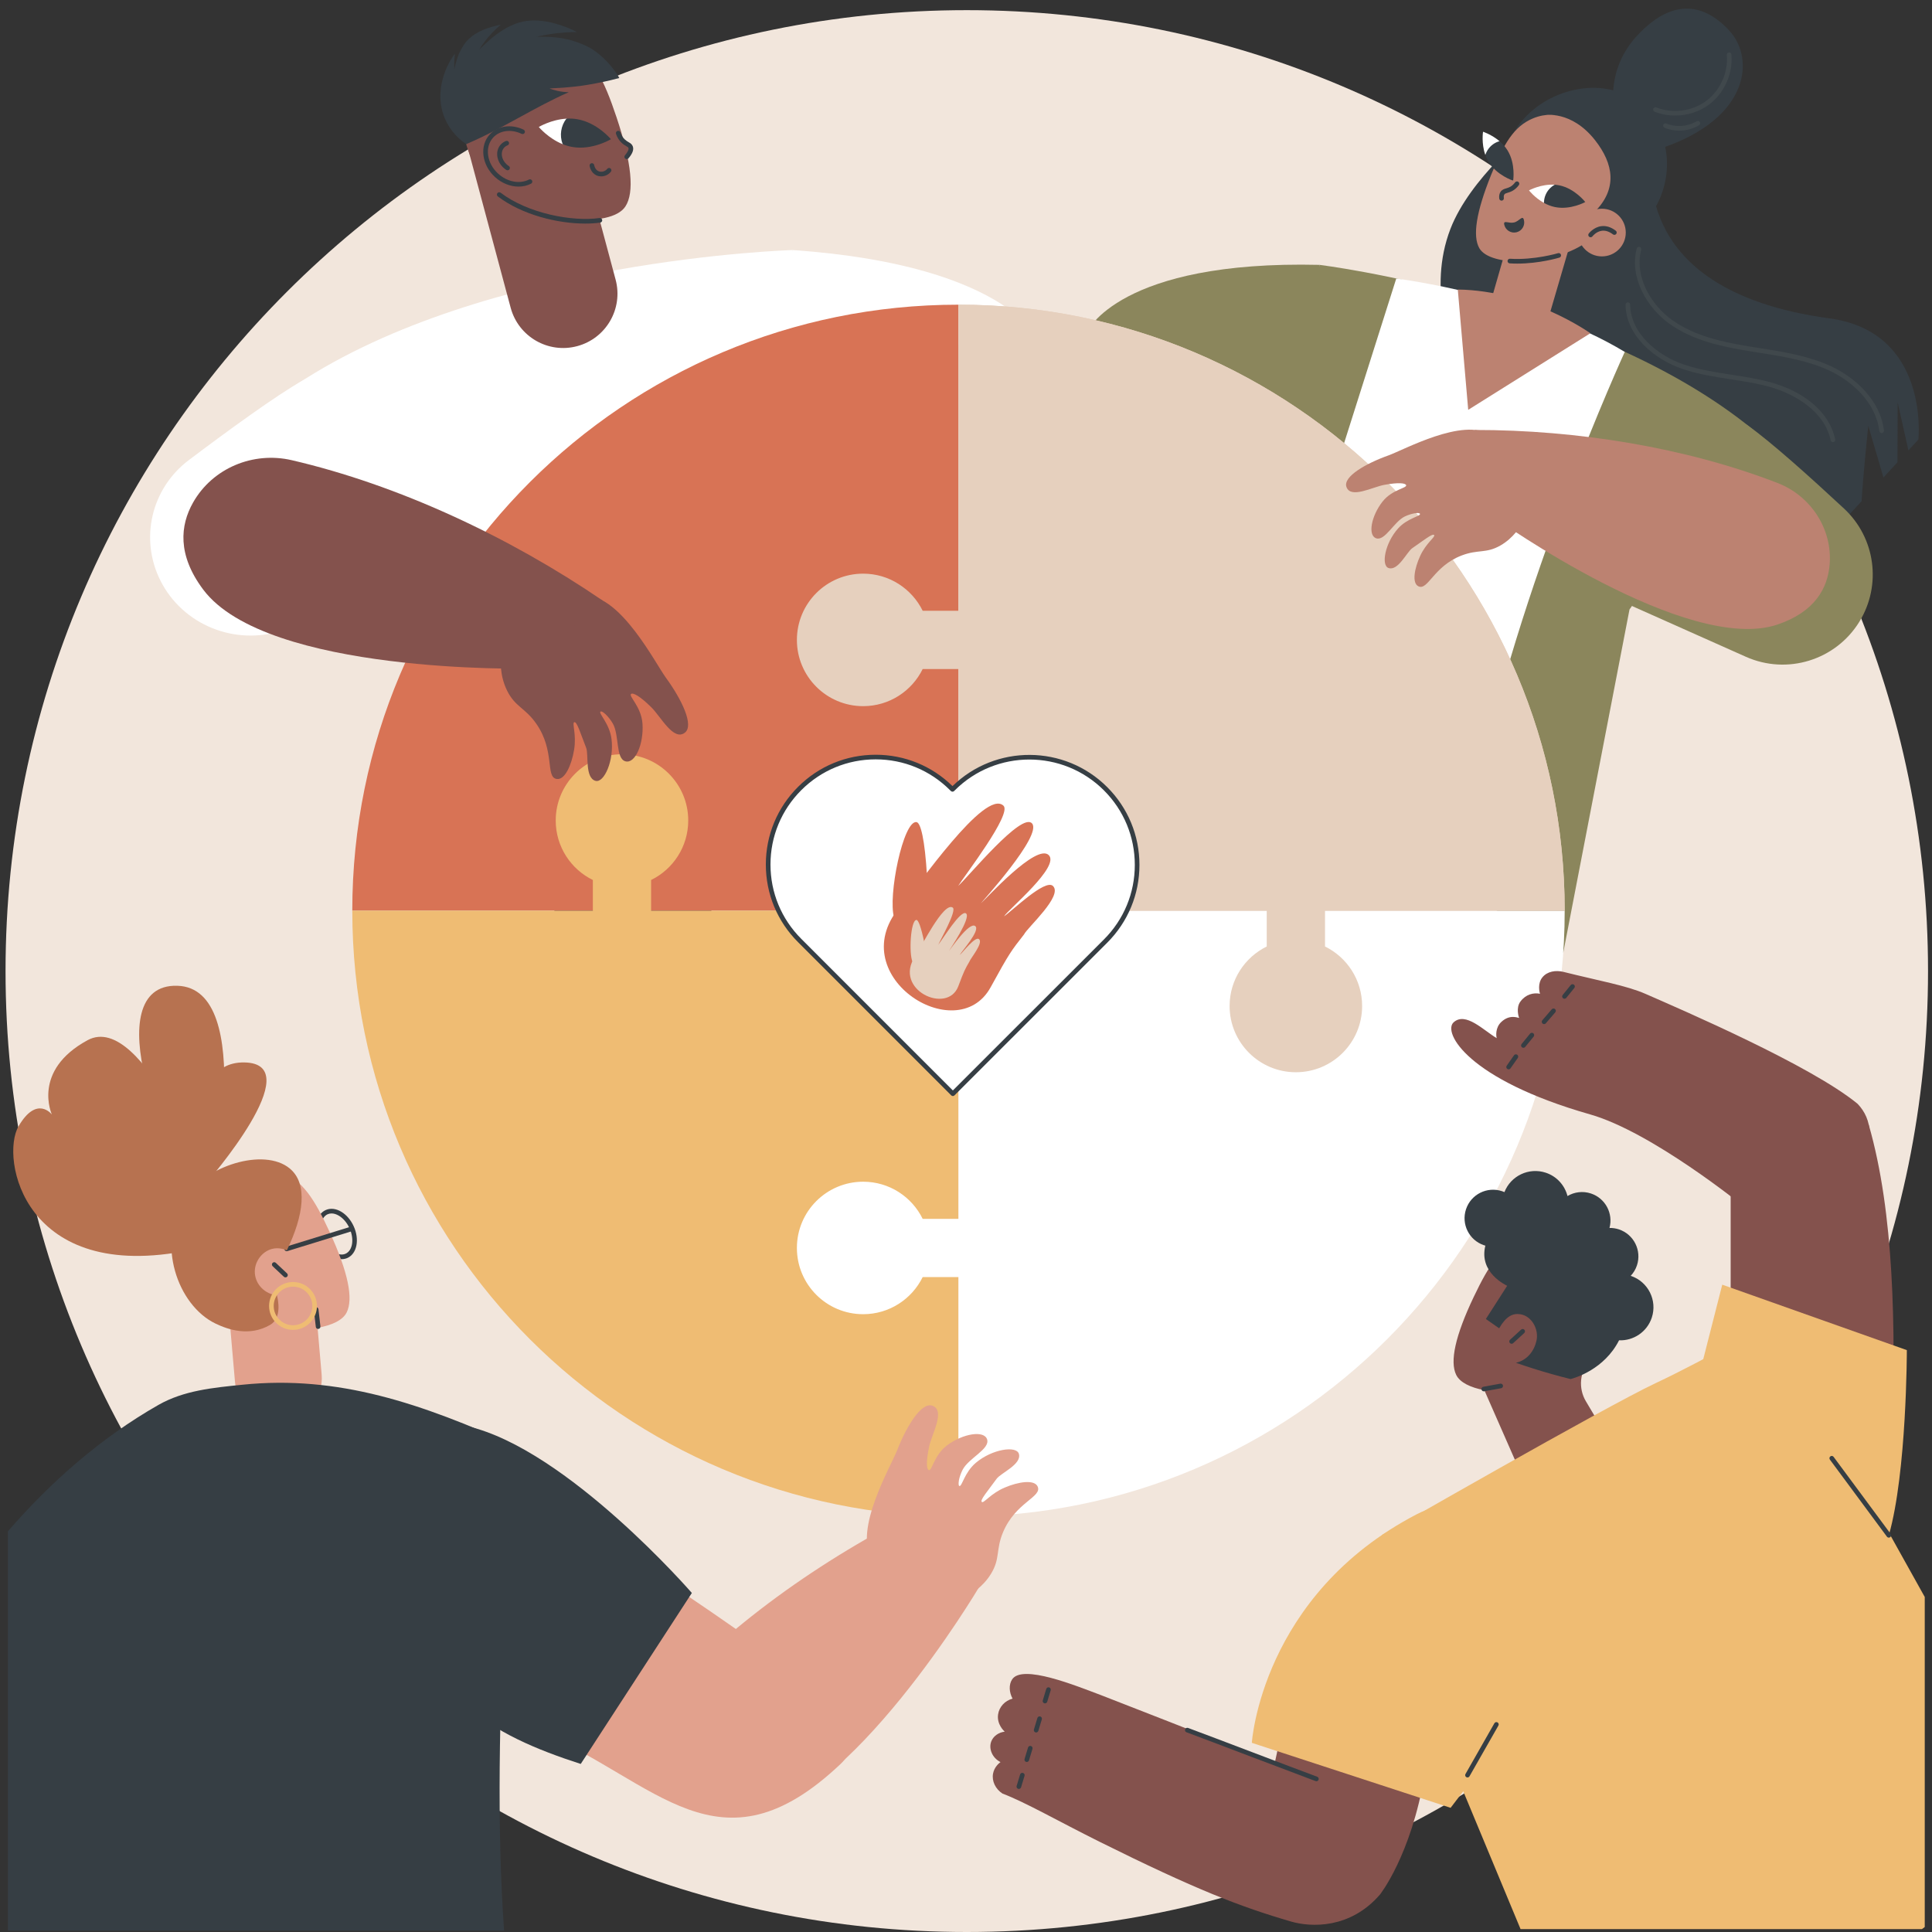 <svg xmlns="http://www.w3.org/2000/svg" xmlns:xlink="http://www.w3.org/1999/xlink" width="1080" zoomAndPan="magnify" viewBox="0 0 810 810" height="1080" preserveAspectRatio="xMidYMid meet" version="1.0"><rect x="0" y="0" width="810" height="810" fill="#333333" stroke="none"/><defs><clipPath id="1426f47da5"><path d="M 283.5 283.5 L 526.5 283.5 L 526.5 526.5 L 283.5 526.5 Z M 283.5 283.5 " clip-rule="nonzero"/></clipPath><clipPath id="e971fc7574"><path d="M 405 283.5 C 337.898 283.5 283.5 337.898 283.5 405 C 283.5 472.102 337.898 526.5 405 526.5 C 472.102 526.5 526.5 472.102 526.5 405 C 526.5 337.898 472.102 283.5 405 283.5 Z M 405 283.5 " clip-rule="nonzero"/></clipPath><clipPath id="9684609874"><path d="M 622.203 58.695 L 634.984 58.695 L 634.984 75.879 L 622.203 75.879 Z M 622.203 58.695 " clip-rule="nonzero"/></clipPath><clipPath id="48ebf672e9"><path d="M 621.773 55.227 C 621.773 55.227 620.645 62.25 624.133 67.914 C 627.617 73.578 634.398 75.738 634.398 75.738 C 634.398 75.738 635.527 68.715 632.039 63.047 C 628.555 57.387 621.773 55.227 621.773 55.227 Z M 621.773 55.227 " clip-rule="nonzero"/></clipPath><clipPath id="8c23462e70"><path d="M 647 77.203 L 664.957 77.203 L 664.957 87.336 L 647 87.336 Z M 647 77.203 " clip-rule="nonzero"/></clipPath><clipPath id="eaa8e10b8e"><path d="M 664.633 84.707 C 664.633 84.707 660.297 79.066 653.785 77.711 C 647.27 76.359 641.047 79.812 641.047 79.812 C 641.047 79.812 645.379 85.449 651.895 86.805 C 658.41 88.156 664.633 84.707 664.633 84.707 Z M 664.633 84.707 " clip-rule="nonzero"/></clipPath></defs><g clip-path="url(#1426f47da5)"><g clip-path="url(#e971fc7574)"><path fill="#ffc374" d="M 283.5 283.5 L 526.5 283.5 L 526.5 526.5 L 283.5 526.5 Z M 283.5 283.5 " fill-opacity="1" fill-rule="nonzero"/></g></g><path fill="#f2e6dc" d="M 808.336 407.129 C 808.336 629.629 627.906 810 405.328 810 C 182.758 810 2.324 629.629 2.324 407.129 C 2.324 184.633 182.758 4.258 405.328 4.258 C 627.906 4.258 808.336 184.633 808.336 407.129 " fill-opacity="1" fill-rule="nonzero"/><path fill="#363e44" d="M 608.098 95.973 C 616.328 74.629 641.047 55.012 641.047 55.012 C 641.047 55.012 688.332 44.875 692.438 77.41 C 696.539 109.945 724.684 127.766 766.926 133.461 C 809.168 139.168 804.289 184.285 804.289 184.285 L 800.109 188.816 L 795.605 168.699 L 795.52 193.812 L 789.645 200.184 L 783.277 178.492 C 783.277 178.492 781.145 198.773 780.477 210.141 L 762.223 229.957 L 609.27 146.766 C 609.27 146.766 598.195 121.676 608.098 95.973 " fill-opacity="1" fill-rule="nonzero"/><path fill="#40484c" d="M 788.883 181.57 C 788.402 181.57 787.977 181.211 787.918 180.715 C 786.484 168.605 776.207 159.703 767.062 155.414 C 757.855 151.094 747.484 149.453 737.461 147.867 C 736.039 147.637 734.621 147.414 733.203 147.188 C 722.297 145.395 709.824 142.887 699.781 135.645 C 690.965 129.301 682.953 116.758 686.203 104.219 C 686.332 103.699 686.859 103.391 687.383 103.52 C 687.906 103.656 688.215 104.188 688.078 104.707 C 685.066 116.359 692.617 128.102 700.918 134.074 C 710.621 141.062 722.832 143.52 733.52 145.27 C 734.926 145.5 736.348 145.723 737.766 145.945 C 747.918 147.559 758.422 149.223 767.887 153.656 C 777.504 158.168 788.32 167.582 789.848 180.488 C 789.91 181.02 789.535 181.504 789 181.566 L 788.883 181.57 " fill-opacity="1" fill-rule="nonzero"/><path fill="#40484c" d="M 768.465 185.379 C 768.012 185.379 767.605 185.066 767.512 184.605 C 765.051 172.578 752.559 165.109 741.695 162.125 C 736.418 160.68 730.871 159.824 725.52 159 C 718.805 157.973 711.863 156.906 705.309 154.66 C 693.602 150.648 681.703 140.77 681.512 127.754 C 681.504 127.215 681.934 126.777 682.465 126.766 C 683.023 126.766 683.441 127.188 683.453 127.727 C 683.629 139.801 694.875 149.031 705.934 152.82 C 712.332 155.016 719.18 156.062 725.805 157.086 C 731.223 157.918 736.82 158.773 742.211 160.25 C 757 164.316 767.172 173.273 769.414 184.211 C 769.52 184.742 769.184 185.25 768.656 185.363 C 768.59 185.375 768.527 185.379 768.465 185.379 " fill-opacity="1" fill-rule="nonzero"/><path fill="#8b865c" d="M 676.836 250.777 L 731.977 275.363 C 749.289 283.082 769.641 276.789 779.562 260.641 C 788.984 245.312 786.297 225.469 773.117 213.219 C 759.359 200.418 742.586 185.332 732.934 178.492 C 714.535 165.453 676.836 250.777 676.836 250.777 " fill-opacity="1" fill-rule="nonzero"/><path fill="#8b865c" d="M 455.836 139.023 C 455.836 139.023 469.109 109.055 553.262 111.047 L 556.395 187.605 L 455.836 139.023 " fill-opacity="1" fill-rule="nonzero"/><path fill="#8b865c" d="M 553.262 111.047 C 553.262 111.047 668.336 125.324 735.25 180.355 L 683.176 255.535 L 655.398 399.426 C 655.398 399.426 494.035 297.555 494.074 295.695 C 494.105 293.836 537.371 189.266 537.371 189.266 L 553.262 111.047 " fill-opacity="1" fill-rule="nonzero"/><path fill="#ffffff" d="M 681.191 147.543 C 681.191 147.543 635.973 246.016 618.23 335.695 L 525.277 306.492 L 585.391 116.77 C 585.391 116.77 642.324 123.965 681.191 147.543 " fill-opacity="1" fill-rule="nonzero"/><path fill="#363e44" d="M 634.574 55.676 C 624.863 72.492 627.762 94.875 643.262 103.82 C 658.762 112.766 684.121 104.156 693.836 87.348 C 703.543 70.543 698.848 49.66 683.348 40.715 C 667.844 31.77 644.277 38.871 634.574 55.676 " fill-opacity="1" fill-rule="nonzero"/><path fill="#bc8271" d="M 658.758 100.695 L 646.445 142.777 L 622.203 136.266 L 631.762 102.988 L 658.758 100.695 " fill-opacity="1" fill-rule="nonzero"/><path fill="#bc8271" d="M 666.766 139.719 C 666.766 139.719 641.793 121.793 611.188 121.387 L 615.555 171.824 L 666.766 139.719 " fill-opacity="1" fill-rule="nonzero"/><path fill="#bc8271" d="M 665.605 52.34 C 664.461 51.641 653.426 45.137 642.695 49.637 C 634.711 52.988 630.461 60.195 625.145 73.352 C 618.898 88.852 617.324 98.988 620.211 104.047 C 624.766 112.027 650.301 111.473 664.34 102.098 C 674.477 95.328 679.746 82.844 678.406 70.648 C 677.082 58.484 666.336 52.785 665.605 52.34 " fill-opacity="1" fill-rule="nonzero"/><path fill="#ffffff" d="M 628.684 59.191 C 628.648 59.297 628.551 59.352 628.512 59.457 L 628.512 59.465 C 627.574 60.727 626.598 62.051 625.453 63.117 C 624.945 63.59 624.402 63.73 623.875 64.117 C 623.488 64.406 623.117 64.684 622.727 64.949 C 620.996 60.066 621.773 55.227 621.773 55.227 C 621.773 55.227 625.395 56.418 628.684 59.191 " fill-opacity="1" fill-rule="nonzero"/><g clip-path="url(#9684609874)"><g clip-path="url(#48ebf672e9)"><path fill="#363e44" d="M 623.215 63.77 C 621.117 68.094 622.922 73.293 627.25 75.387 C 631.57 77.484 636.773 75.68 638.867 71.355 C 640.961 67.031 639.156 61.832 634.832 59.734 C 630.508 57.641 625.309 59.445 623.215 63.77 " fill-opacity="1" fill-rule="nonzero"/></g></g><path fill="#ffffff" d="M 650.449 81.352 C 649.672 83.027 648.773 84.152 647.234 85.02 C 643.398 82.871 641.043 79.812 641.043 79.812 C 641.043 79.812 646.133 77.062 651.844 77.445 C 651.719 78.801 651 80.164 650.449 81.352 " fill-opacity="1" fill-rule="nonzero"/><g clip-path="url(#8c23462e70)"><g clip-path="url(#eaa8e10b8e)"><path fill="#363e44" d="M 664.145 81.984 C 662.438 77.496 657.414 75.242 652.918 76.945 C 648.43 78.652 646.172 83.676 647.879 88.168 C 649.586 92.656 654.609 94.914 659.105 93.207 C 663.594 91.5 665.852 86.477 664.145 81.984 " fill-opacity="1" fill-rule="nonzero"/></g></g><path fill="#363e44" d="M 629.539 84.121 C 629.062 84.121 628.641 83.773 628.574 83.285 C 628.414 82.09 628.621 81.094 629.184 80.324 C 629.816 79.465 630.664 79.219 631.496 78.973 C 632.023 78.812 632.574 78.648 633.188 78.312 C 633.949 77.883 634.637 77.258 635.215 76.457 C 635.535 76.027 636.137 75.93 636.574 76.242 C 637.008 76.562 637.105 77.168 636.789 77.598 C 636.039 78.625 635.152 79.438 634.133 80.008 C 633.332 80.449 632.617 80.66 632.047 80.832 C 631.332 81.047 630.98 81.16 630.746 81.477 C 630.492 81.824 630.406 82.344 630.496 83.02 C 630.574 83.551 630.203 84.043 629.668 84.113 C 629.625 84.117 629.582 84.121 629.539 84.121 " fill-opacity="1" fill-rule="nonzero"/><path fill="#363e44" d="M 630.684 94.289 C 631.25 96.555 633.551 97.941 635.816 97.375 C 638.094 96.816 639.477 94.52 638.914 92.25 C 638.352 89.977 637.07 92.703 634.797 93.266 C 632.527 93.832 630.129 92.016 630.684 94.289 " fill-opacity="1" fill-rule="nonzero"/><path fill="#363e44" d="M 636.113 110.52 C 635.07 110.52 634.012 110.488 632.953 110.418 C 632.418 110.383 632.008 109.922 632.043 109.383 C 632.078 108.852 632.539 108.445 633.074 108.48 C 643.203 109.129 653.125 106.176 653.227 106.145 C 653.746 105.992 654.281 106.285 654.438 106.801 C 654.59 107.309 654.297 107.855 653.789 108.004 C 653.414 108.121 645.359 110.52 636.113 110.52 " fill-opacity="1" fill-rule="nonzero"/><path fill="#363e44" d="M 676.832 46.621 C 676.832 46.621 672.684 29.602 686.512 14.793 C 700.34 -0.012 713.582 0.484 724.977 12.789 C 736.367 25.098 733.098 51.504 692.703 63.324 L 676.832 46.621 " fill-opacity="1" fill-rule="nonzero"/><path fill="#40484c" d="M 702.297 48.445 C 699.363 48.445 696.441 47.918 693.707 46.832 C 693.215 46.633 692.969 46.07 693.168 45.57 C 693.363 45.07 693.938 44.828 694.426 45.031 C 701.254 47.746 709.465 46.672 715.352 42.289 C 721.238 37.902 724.625 30.34 723.969 23.031 C 723.926 22.5 724.32 22.031 724.855 21.977 C 725.402 21.938 725.859 22.328 725.906 22.859 C 726.617 30.828 722.934 39.066 716.512 43.84 C 712.449 46.867 707.363 48.445 702.297 48.445 " fill-opacity="1" fill-rule="nonzero"/><path fill="#40484c" d="M 703.992 54.777 C 701.906 54.777 699.816 54.383 697.887 53.582 C 697.398 53.375 697.156 52.809 697.363 52.312 C 697.57 51.816 698.137 51.582 698.633 51.789 C 702.695 53.469 707.566 53.105 711.336 50.836 C 711.797 50.559 712.391 50.711 712.672 51.164 C 712.945 51.629 712.797 52.223 712.344 52.5 C 709.844 54.004 706.914 54.777 703.992 54.777 " fill-opacity="1" fill-rule="nonzero"/><path fill="#363e44" d="M 647.492 48.305 C 647.492 48.305 658.758 46.062 668.77 58.824 C 676.379 68.535 678.477 79.215 668.211 89.156 L 677.648 94.426 C 677.648 94.426 693.207 68.867 673.578 53.809 C 668.098 49.602 659.703 46.883 647.492 48.305 " fill-opacity="1" fill-rule="nonzero"/><path fill="#bc8271" d="M 661.613 97.504 C 661.613 103.023 666.09 107.496 671.609 107.496 C 677.133 107.496 681.613 103.023 681.613 97.504 C 681.613 91.98 677.133 87.508 671.609 87.508 C 666.09 87.508 661.613 91.98 661.613 97.504 " fill-opacity="1" fill-rule="nonzero"/><path fill="#363e44" d="M 666.863 99.469 C 666.66 99.469 666.453 99.406 666.281 99.277 C 665.852 98.957 665.762 98.348 666.086 97.918 C 666.168 97.812 668.098 95.277 671.281 94.832 C 673.34 94.547 675.406 95.188 677.43 96.727 C 677.855 97.055 677.938 97.664 677.609 98.086 C 677.289 98.516 676.676 98.602 676.254 98.273 C 674.656 97.055 673.059 96.543 671.551 96.758 C 669.156 97.086 667.66 99.062 667.641 99.082 C 667.453 99.336 667.16 99.469 666.863 99.469 " fill-opacity="1" fill-rule="nonzero"/><path fill="#363e44" d="M 207.855 339.293 L 287.332 476.934 L 304.059 331.289 Z M 207.855 339.293 " fill-opacity="1" fill-rule="nonzero"/><path fill="#ffffff" d="M 181.785 243.348 L 118.414 264.305 C 98.52 270.887 76.664 261.996 67.312 243.523 C 58.441 225.984 63.395 204.793 79.18 192.883 C 95.668 180.449 115.707 165.844 127.051 159.434 C 148.68 147.207 181.785 243.348 181.785 243.348 " fill-opacity="1" fill-rule="nonzero"/><path fill="#ffffff" d="M 437.121 145.051 C 437.121 145.051 425.457 111.277 332.293 104.84 L 325.23 143.457 L 437.121 145.051 " fill-opacity="1" fill-rule="nonzero"/><path fill="#ffffff" d="M 332.289 104.84 C 332.289 104.84 203.734 108.527 124.312 161.207 L 174.309 247.844 L 193.824 345.594 C 201.57 348.543 266.859 349.957 279.211 352.969 C 279.211 352.969 281.344 353.617 303.723 355.375 C 330.512 357.48 315.844 328.922 379.195 310.598 C 366.801 270.754 354.402 230.91 342.008 191.062 L 332.289 104.84 " fill-opacity="1" fill-rule="nonzero"/><path fill="#84524d" d="M 211.289 20.898 C 212.719 20.145 226.504 13.117 239.105 19.34 C 248.48 23.965 253.078 32.965 258.504 49.223 C 264.895 68.367 266.039 80.703 262.188 86.578 C 256.102 95.867 225.371 93.312 209.137 80.969 C 197.418 72.062 191.988 56.629 194.5 42.02 C 197.004 27.457 210.379 21.379 211.289 20.898 " fill-opacity="1" fill-rule="nonzero"/><path fill="#84524d" d="M 241.996 145.121 C 229.844 148.379 217.355 141.168 214.098 129.027 L 196.141 62.051 C 192.883 49.902 200.094 37.418 212.242 34.168 C 224.395 30.906 236.883 38.117 240.141 50.262 L 258.098 117.234 C 261.355 129.379 254.145 141.863 241.996 145.121 " fill-opacity="1" fill-rule="nonzero"/><path fill="#363e44" d="M 245.352 93.738 C 233.934 93.738 218.996 90.16 208.711 82.348 C 208.285 82.02 208.199 81.41 208.527 80.984 C 208.852 80.562 209.457 80.473 209.887 80.797 C 221.355 89.516 239.988 93.027 251.375 91.402 C 251.91 91.328 252.398 91.695 252.477 92.227 C 252.551 92.754 252.184 93.25 251.652 93.324 C 249.73 93.602 247.609 93.738 245.352 93.738 " fill-opacity="1" fill-rule="nonzero"/><path fill="#ffffff" d="M 225.891 53.238 C 225.891 53.238 229.84 58.008 235.922 60.457 C 237.203 60.977 238.965 49.66 237.52 49.746 C 231.07 50.117 225.891 53.238 225.891 53.238 " fill-opacity="1" fill-rule="nonzero"/><path fill="#363e44" d="M 256.137 58.367 C 256.137 58.367 248.379 63.051 240.023 61.633 C 238.566 61.387 237.188 60.965 235.898 60.445 C 234.484 56.734 235.188 52.715 237.461 49.75 C 238.926 49.66 240.453 49.711 242.004 49.98 C 250.355 51.395 256.137 58.367 256.137 58.367 " fill-opacity="1" fill-rule="nonzero"/><path fill="#363e44" d="M 252.066 73.949 C 251.426 73.949 250.785 73.828 250.184 73.574 C 247.609 72.473 247.219 69.629 247.203 69.508 C 247.137 68.973 247.512 68.488 248.047 68.422 C 248.582 68.359 249.062 68.734 249.129 69.262 C 249.133 69.281 249.402 71.129 250.945 71.781 C 252.188 72.312 253.691 71.898 254.613 70.773 C 254.953 70.359 255.566 70.301 255.98 70.637 C 256.395 70.98 256.457 71.594 256.117 72.008 C 255.086 73.262 253.574 73.949 252.066 73.949 " fill-opacity="1" fill-rule="nonzero"/><path fill="#84524d" d="M 259.176 55.816 C 259.496 56.746 260.098 58.059 261.293 59.188 C 262.734 60.543 263.973 60.617 264.383 61.68 C 264.656 62.395 264.578 63.605 262.75 65.754 L 259.176 55.816 " fill-opacity="1" fill-rule="nonzero"/><path fill="#363e44" d="M 262.75 66.715 C 262.527 66.715 262.305 66.645 262.121 66.488 C 261.715 66.141 261.664 65.523 262.012 65.121 C 263.172 63.754 263.711 62.629 263.48 62.023 C 263.383 61.777 263.145 61.613 262.539 61.258 C 262.004 60.949 261.344 60.562 260.629 59.887 C 259.57 58.895 258.777 57.625 258.262 56.125 C 258.086 55.621 258.359 55.066 258.867 54.895 C 259.371 54.719 259.926 54.988 260.098 55.5 C 260.512 56.695 261.137 57.699 261.961 58.473 C 262.516 58.992 263.051 59.312 263.52 59.586 C 264.219 59.996 264.941 60.418 265.293 61.332 C 265.812 62.695 265.223 64.344 263.492 66.379 C 263.297 66.605 263.027 66.715 262.75 66.715 " fill-opacity="1" fill-rule="nonzero"/><path fill="#363e44" d="M 217.398 78.234 C 213.984 78.234 210.422 76.855 207.555 74.25 C 204.875 71.812 203.152 68.625 202.715 65.285 C 202.262 61.887 203.188 58.723 205.312 56.383 C 208.656 52.707 214.367 51.895 219.52 54.363 C 220.004 54.59 220.207 55.176 219.977 55.656 C 219.746 56.141 219.164 56.348 218.68 56.113 C 214.309 54.02 209.516 54.656 206.75 57.691 C 205.016 59.598 204.266 62.207 204.641 65.031 C 205.02 67.922 206.52 70.68 208.859 72.812 C 212.68 76.281 217.863 77.277 221.766 75.277 C 222.242 75.031 222.828 75.223 223.07 75.699 C 223.316 76.176 223.125 76.762 222.648 77.004 C 221.031 77.832 219.238 78.234 217.398 78.234 " fill-opacity="1" fill-rule="nonzero"/><path fill="#363e44" d="M 212.797 71.391 C 212.617 71.391 212.438 71.344 212.273 71.242 C 211.867 70.977 211.473 70.68 211.105 70.348 C 208.074 67.59 207.551 63.215 209.938 60.598 C 210.531 59.938 211.266 59.438 212.109 59.113 C 212.609 58.918 213.172 59.168 213.367 59.672 C 213.559 60.168 213.309 60.73 212.809 60.922 C 212.25 61.141 211.766 61.469 211.371 61.902 C 209.707 63.734 210.176 66.875 212.414 68.91 C 212.695 69.172 213 69.402 213.32 69.605 C 213.77 69.891 213.906 70.492 213.617 70.945 C 213.43 71.23 213.117 71.391 212.797 71.391 " fill-opacity="1" fill-rule="nonzero"/><path fill="#363e44" d="M 246.07 19.402 C 236.535 14.809 228.77 15.52 224.965 15.402 C 228.508 14.578 232.758 13.855 237.582 13.57 C 239.051 13.48 240.48 13.441 241.855 13.441 C 240.34 12.621 238.715 11.875 236.977 11.238 C 232.031 9.434 226.469 8.051 220.965 8.75 C 211.309 9.977 203.59 18.34 200.949 20.723 C 202.277 18.598 204.016 16.207 206.281 13.809 C 207.496 12.52 208.734 11.367 209.965 10.336 C 204.691 11.43 200.02 13.066 196.551 16.324 C 195.008 17.777 194.043 19.336 192.895 21.539 C 191.617 23.996 190.98 26.992 190.477 29.008 C 190.434 28.188 190.406 26.988 190.48 25.539 C 190.508 24.953 190.566 23.836 190.715 22.527 C 189.398 24.262 188.262 26.148 187.359 28.203 C 180.75 43.25 187.199 54.879 195.453 60.43 C 210.75 53.945 224.477 44.723 238.48 38.66 C 234.848 38.598 231.988 37.711 230.387 37.094 C 239.148 36.707 244.086 35.965 246.852 35.48 C 251.191 34.723 254.766 34.012 259.641 32.703 C 258.535 30.398 252.988 22.734 246.07 19.402 " fill-opacity="1" fill-rule="nonzero"/><path fill="#d87355" d="M 401.859 127.738 L 401.859 381.809 L 147.699 381.809 C 147.699 241.484 261.492 127.738 401.859 127.738 " fill-opacity="1" fill-rule="nonzero"/><path fill="#efbc73" d="M 401.859 381.805 L 401.859 635.879 C 261.492 635.879 147.703 522.129 147.703 381.805 L 248.559 381.805 L 248.559 368.945 C 239.332 364.426 232.988 354.953 232.988 343.996 C 232.988 328.668 245.422 316.227 260.77 316.227 C 276.117 316.227 288.547 328.668 288.547 343.996 C 288.547 354.953 282.203 364.426 272.977 368.945 L 272.977 381.805 L 401.859 381.805 " fill-opacity="1" fill-rule="nonzero"/><path fill="#ffffff" d="M 656.004 381.801 C 656.004 522.129 542.211 635.879 401.863 635.879 L 401.863 535.418 L 386.836 535.418 C 382.312 544.637 372.844 550.984 361.883 550.984 C 346.531 550.984 334.102 538.551 334.102 523.215 C 334.102 507.871 346.531 495.438 361.883 495.438 C 372.844 495.438 382.312 501.785 386.836 511.008 L 401.863 511.008 L 401.863 381.801 L 656.004 381.801 " fill-opacity="1" fill-rule="nonzero"/><path fill="#e6d0be" d="M 656.004 381.809 L 401.859 381.809 L 401.859 280.496 L 386.84 280.496 C 382.312 289.707 372.844 296.059 361.879 296.059 C 346.531 296.059 334.102 283.621 334.102 268.293 C 334.102 252.945 346.531 240.508 361.879 240.508 C 372.844 240.508 382.312 246.863 386.84 256.07 L 401.859 256.07 L 401.859 127.738 C 542.211 127.738 656.004 241.484 656.004 381.809 " fill-opacity="1" fill-rule="nonzero"/><path fill="#e6d0be" d="M 571.078 421.773 C 571.078 437.102 558.645 449.543 543.297 449.543 C 527.961 449.543 515.52 437.102 515.52 421.773 C 515.52 410.812 521.875 401.348 531.086 396.82 L 531.086 381.809 L 401.859 381.809 L 401.859 127.738 C 542.211 127.738 656.004 241.484 656.004 381.809 L 555.52 381.809 L 555.52 396.82 C 564.734 401.348 571.078 410.812 571.078 421.773 " fill-opacity="1" fill-rule="nonzero"/><path fill="#84524d" d="M 279.16 284.102 C 274.723 278.02 260.332 249.77 245.555 249.754 C 230.672 249.746 217.996 260.211 210.152 272.848 C 210.164 272.906 210.176 272.973 210.188 273.035 C 209.688 277.121 209.566 283.309 212.547 289.438 C 215.949 296.43 220.129 296.645 224.867 303.461 C 232.859 314.965 228.527 325.914 233.445 326.594 C 236.82 327.059 239.621 320.789 240.688 314.402 C 241.781 307.852 239.727 303.148 240.754 302.789 C 241.883 302.391 243.352 307.434 245.754 313.543 C 246.867 316.379 245.133 326.051 249.652 327.371 C 253.254 328.418 257.574 318.812 256.363 309.707 C 255.508 303.262 250.805 299.051 251.758 298.34 C 252.473 297.809 255.211 300.391 256.91 303.316 C 259.711 308.145 258.043 318.062 262.227 319.188 C 266.324 320.297 269.949 311.84 269.367 303.395 C 268.875 296.273 263.406 291.824 264.586 290.938 C 265.414 290.312 268.277 291.797 273.078 296.543 C 277.086 300.5 282.324 310.785 287.094 307.215 C 291.105 304.215 285.859 293.285 279.16 284.102 " fill-opacity="1" fill-rule="nonzero"/><path fill="#84524d" d="M 122.312 192.934 C 106.121 189.176 89.094 196.262 80.926 210.727 C 75.574 220.211 74.25 232.562 85.184 247.168 C 111.793 282.738 221.422 280.305 221.422 280.305 L 252.625 251.75 C 213.297 224.949 166.891 203.281 122.312 192.934 " fill-opacity="1" fill-rule="nonzero"/><path fill="#363e44" d="M 139.004 508.742 C 138.41 508.742 137.848 508.863 137.328 509.098 C 135.949 509.73 135.008 511.148 134.676 513.098 C 134.316 515.172 134.691 517.562 135.734 519.828 C 136.773 522.094 138.344 523.934 140.152 525.02 C 141.852 526.031 143.539 526.246 144.914 525.613 C 147.883 524.25 148.598 519.438 146.508 514.883 C 145.465 512.617 143.895 510.773 142.086 509.691 C 141.031 509.059 139.98 508.742 139.004 508.742 Z M 143.234 527.914 C 141.91 527.914 140.52 527.5 139.156 526.684 C 137.012 525.402 135.172 523.258 133.969 520.637 C 132.766 518.023 132.336 515.223 132.762 512.766 C 133.207 510.168 134.539 508.238 136.516 507.336 C 138.492 506.426 140.82 506.672 143.082 508.023 C 145.227 509.305 147.07 511.457 148.27 514.074 C 150.812 519.598 149.668 525.566 145.723 527.379 C 144.941 527.738 144.102 527.914 143.234 527.914 " fill-opacity="1" fill-rule="nonzero"/><path fill="#e2a18d" d="M 138.285 516.688 C 131.75 502.426 126.684 494.691 117.695 491.402 C 105.617 486.98 93.766 494.727 92.543 495.551 C 91.758 496.082 80.188 502.926 79.34 516.422 C 78.504 529.754 84.758 543.059 95.969 550.102 L 98.535 579.492 C 99.363 588.93 107.68 595.91 117.121 595.086 L 119.262 594.902 C 128.699 594.078 135.684 585.758 134.859 576.324 L 133.145 556.688 C 139.09 555.66 143.672 553.516 145.309 550.316 C 148.234 544.59 145.98 533.477 138.285 516.688 " fill-opacity="1" fill-rule="nonzero"/><path fill="#363e44" d="M 120.188 524.578 C 119.777 524.578 119.391 524.309 119.262 523.891 C 119.105 523.379 119.391 522.84 119.902 522.68 L 147.062 514.301 C 147.578 514.141 148.121 514.426 148.281 514.938 C 148.438 515.453 148.148 515.996 147.637 516.152 L 120.477 524.535 C 120.383 524.562 120.285 524.578 120.188 524.578 " fill-opacity="1" fill-rule="nonzero"/><path fill="#363e44" d="M 133.371 557.168 C 132.883 557.168 132.465 556.801 132.406 556.309 L 131.586 549.137 C 131.527 548.602 131.91 548.121 132.445 548.059 C 132.969 548.004 133.457 548.383 133.52 548.914 L 134.336 556.09 C 134.398 556.617 134.016 557.102 133.48 557.164 L 133.371 557.168 " fill-opacity="1" fill-rule="nonzero"/><path fill="#363e44" d="M 119.684 535.551 C 119.449 535.551 119.211 535.469 119.023 535.297 C 117.242 533.66 116.137 532.598 115.324 531.824 C 114.934 531.449 114.613 531.137 114.312 530.863 C 113.922 530.496 113.898 529.879 114.266 529.488 C 114.633 529.094 115.246 529.078 115.637 529.441 C 115.941 529.723 116.27 530.039 116.668 530.422 C 117.473 531.195 118.57 532.242 120.34 533.867 C 120.734 534.23 120.762 534.84 120.398 535.238 C 120.207 535.445 119.945 535.551 119.684 535.551 " fill-opacity="1" fill-rule="nonzero"/><path fill="#b77250" d="M 121.477 489.891 C 110.656 480.941 85.848 488.809 77.188 502.602 C 65.48 521.262 74.359 547.207 90.352 554.914 C 95.715 557.496 104.559 560.465 113.227 555.477 C 118.289 552.566 116.566 544.895 116.117 543.047 C 111.113 542.578 107.207 538.613 106.852 533.859 C 106.492 529.062 109.832 524.711 114.035 523.613 C 116.824 522.887 119.254 523.789 120.246 524.227 C 127.34 509.652 129.188 496.266 121.477 489.891 " fill-opacity="1" fill-rule="nonzero"/><path fill="#b77250" d="M 88.254 502.762 C 88.254 502.762 108.125 414.223 74.312 413.285 C 40.5 412.34 67.785 487.969 88.254 502.762 " fill-opacity="1" fill-rule="nonzero"/><path fill="#b77250" d="M 86.789 495.637 C 86.789 495.637 74.832 444.918 102.496 445.434 C 130.156 445.949 86.789 495.637 86.789 495.637 " fill-opacity="1" fill-rule="nonzero"/><path fill="#b77250" d="M 88.789 500.223 C 88.789 500.223 60.195 423.352 36.703 436.113 C 13.215 448.875 21.754 467.273 21.754 467.273 C 21.754 467.273 15.488 458.98 7.773 472.195 C 0.059 485.406 9.801 538.461 79.641 524.117 L 88.789 500.223 " fill-opacity="1" fill-rule="nonzero"/><path fill="#efbc73" d="M 122.848 539.434 C 118.383 539.434 114.754 543.062 114.754 547.527 C 114.754 551.988 118.383 555.617 122.848 555.617 C 127.312 555.617 130.945 551.988 130.945 547.527 C 130.945 543.062 127.312 539.434 122.848 539.434 Z M 122.848 557.562 C 117.316 557.562 112.812 553.059 112.812 547.527 C 112.812 541.992 117.316 537.488 122.848 537.488 C 128.387 537.488 132.887 541.992 132.887 547.527 C 132.887 553.059 128.387 557.562 122.848 557.562 " fill-opacity="1" fill-rule="nonzero"/><path fill="#e2a18d" d="M 251.656 644.285 C 318.699 690.086 371.574 721.402 352.43 739.543 C 301.496 787.812 275.176 746.582 226.094 725.906 C 232.551 704.918 243.293 669.512 251.656 644.285 " fill-opacity="1" fill-rule="nonzero"/><path fill="#e2a18d" d="M 376.148 607.984 C 373.477 614.816 357.82 641.434 365.562 653.562 C 373.359 665.781 388.605 670.691 403.102 670.504 C 403.145 670.465 403.191 670.418 403.23 670.375 C 406.852 668.645 412.004 665.5 415.473 659.84 C 419.43 653.391 417.418 649.848 420.531 642.391 C 425.789 629.801 437.059 627.617 435.035 623.223 C 433.645 620.215 427.027 621.199 421.227 623.672 C 415.266 626.211 412.48 630.359 411.645 629.703 C 410.73 628.988 414.102 625.141 417.859 619.965 C 419.602 617.562 428.457 613.918 427.172 609.523 C 426.145 606.016 415.988 607.504 409.141 613.273 C 404.301 617.352 403.301 623.418 402.219 623.008 C 401.406 622.703 402.09 619.102 403.602 616.172 C 406.102 611.344 415.121 607.512 413.855 603.492 C 412.617 599.551 403.77 601.004 397.137 605.91 C 391.543 610.047 390.758 616.863 389.41 616.359 C 388.461 616.008 388.18 612.887 389.559 606.461 C 390.715 601.098 396.414 591.406 390.98 589.367 C 386.406 587.645 380.18 597.68 376.148 607.984 " fill-opacity="1" fill-rule="nonzero"/><path fill="#e2a18d" d="M 286.16 703.336 C 276.801 712.766 273.375 726.648 277.551 739.258 C 281.531 751.293 290.941 762.988 312.703 761.152 C 355.82 757.527 410.316 665.695 410.316 665.695 L 402.797 625.184 C 359.984 644.012 317.789 671.492 286.16 703.336 " fill-opacity="1" fill-rule="nonzero"/><path fill="#363e44" d="M 243.473 739.543 L 290.062 667.859 C 290.062 667.859 237.766 607.594 196.02 597.953 L 195.062 714.691 C 207.516 726.207 224.77 733.512 243.473 739.543 " fill-opacity="1" fill-rule="nonzero"/><path fill="#363e44" d="M 211.352 809.465 L 3.332 809.465 L 3.332 641.988 C 20.973 621.59 42.184 602.82 66.449 589.008 C 77.129 582.934 89.371 581.801 101.602 580.559 C 141.941 576.426 176.59 588.387 216.582 606.363 C 216.582 606.363 205.035 721.926 211.352 809.465 " fill-opacity="1" fill-rule="nonzero"/><path fill="#bc8271" d="M 582.129 190.926 C 588.523 188.637 613.582 174.867 624.602 182.355 C 635.691 189.898 639.832 204.133 639.27 217.535 L 639.145 217.652 C 637.445 220.957 634.395 225.633 629.066 228.695 C 622.988 232.176 619.762 230.219 612.777 232.898 C 600.988 237.422 598.66 247.785 594.645 245.793 C 591.898 244.43 592.988 238.336 595.434 233.035 C 597.945 227.59 601.863 225.129 601.277 224.34 C 600.637 223.473 596.98 226.488 592.102 229.824 C 589.824 231.371 586.211 239.465 582.176 238.156 C 578.965 237.109 580.613 227.758 586.133 221.578 C 590.043 217.211 595.68 216.453 595.332 215.441 C 595.07 214.68 591.719 215.215 588.969 216.535 C 584.434 218.719 580.645 226.953 576.957 225.68 C 573.344 224.426 574.926 216.281 579.648 210.277 C 583.629 205.215 589.957 204.668 589.527 203.41 C 589.223 202.523 586.344 202.184 580.355 203.281 C 575.359 204.207 566.242 209.219 564.496 204.133 C 563.027 199.863 572.48 194.375 582.129 190.926 " fill-opacity="1" fill-rule="nonzero"/><path fill="#bc8271" d="M 745.258 202.504 C 759.227 207.91 768.328 221.828 767.078 236.762 C 766.254 246.551 760.977 256.426 745.422 261.781 C 707.547 274.809 627.086 217.383 627.086 217.383 L 618.309 180.266 C 661.219 180.227 706.789 187.609 745.258 202.504 " fill-opacity="1" fill-rule="nonzero"/><path fill="#84524d" d="M 617.844 543.789 C 624.414 529.988 629.461 522.523 638.258 519.445 C 650.086 515.305 661.523 523.016 662.711 523.844 C 663.457 524.367 674.641 531.191 675.273 544.355 C 675.73 553.832 672.52 563.25 666.473 570.25 C 662.297 575.086 661.633 582.02 664.898 587.508 L 685.434 622.02 C 684.5 631.203 676.297 637.891 667.109 636.953 L 665.027 636.742 C 655.848 635.805 637.512 628.746 638.445 619.562 L 622.305 582.836 C 616.52 581.754 612.082 579.598 610.535 576.461 C 607.762 570.84 610.117 560.039 617.844 543.789 " fill-opacity="1" fill-rule="nonzero"/><path fill="#363e44" d="M 622.078 583.328 C 621.613 583.328 621.207 583 621.125 582.527 C 621.027 582.004 621.375 581.496 621.906 581.402 L 629.004 580.109 C 629.527 580.02 630.031 580.367 630.129 580.891 C 630.227 581.418 629.879 581.926 629.352 582.023 L 622.254 583.312 C 622.195 583.324 622.133 583.328 622.078 583.328 " fill-opacity="1" fill-rule="nonzero"/><path fill="#363e44" d="M 633.742 563.383 C 633.477 563.383 633.215 563.273 633.02 563.059 C 632.66 562.66 632.695 562.043 633.102 561.688 C 633.977 560.906 634.762 560.18 635.578 559.426 C 636.25 558.801 636.953 558.152 637.738 557.445 C 638.141 557.082 638.75 557.113 639.113 557.512 C 639.473 557.91 639.445 558.523 639.039 558.879 C 638.258 559.59 637.57 560.227 636.895 560.855 C 636.074 561.613 635.277 562.348 634.391 563.137 C 634.203 563.305 633.977 563.383 633.742 563.383 " fill-opacity="1" fill-rule="nonzero"/><path fill="#363e44" d="M 692.512 552.453 C 694.926 545.18 690.992 537.328 683.715 534.914 L 683.684 534.898 C 684.824 533.684 685.73 532.211 686.293 530.523 C 688.379 524.262 684.988 517.5 678.723 515.418 C 677.414 514.988 676.09 514.801 674.785 514.82 C 676.422 508.75 673.066 502.383 667.02 500.379 C 663.613 499.242 660.051 499.746 657.176 501.441 C 656.047 497.004 652.754 493.219 648.086 491.668 C 641.023 489.324 633.418 492.949 630.742 499.801 C 630.418 499.66 630.086 499.523 629.742 499.41 C 623.477 497.332 616.711 500.719 614.633 506.98 C 612.547 513.242 615.941 520 622.203 522.082 C 622.383 522.145 622.562 522.184 622.742 522.234 C 619.938 533.559 631.242 538.684 631.883 539.082 C 628.906 543.723 625.93 548.355 622.957 552.996 C 624.715 554.176 626.77 555.711 628.531 556.891 C 631.383 551.93 634.152 550.543 637.293 550.984 C 642.242 551.676 645.234 557.371 644.176 562.098 C 643.211 566.406 640.289 570.301 635.539 571.352 C 640.246 572.992 645.219 574.574 650.453 576.055 C 653.18 576.828 655.863 577.539 658.492 578.184 C 660.387 577.668 672.637 574.105 678.797 561.934 C 684.809 562.176 690.512 558.453 692.512 552.453 " fill-opacity="1" fill-rule="nonzero"/><path fill="#efbc73" d="M 579.371 643.562 L 605.273 731.289 L 637.5 808.781 L 805.793 808.781 C 806.184 808.508 806.574 808.211 806.961 807.906 L 806.961 669.543 L 780.93 622.855 L 742.547 554.047 C 742.547 554.047 715.801 569.691 694.09 579.906 C 672.672 589.98 579.371 643.562 579.371 643.562 " fill-opacity="1" fill-rule="nonzero"/><path fill="#84524d" d="M 415.605 730.07 C 416.465 727.871 418.66 726.324 421.23 726.004 C 421 725.801 417.867 722.996 418.445 718.828 C 418.879 715.66 421.285 713.012 424.516 712.164 C 423.055 709.414 422.91 706.332 424.312 704.137 C 428.523 697.531 451.059 706.734 461.75 710.754 C 466.465 712.527 506.578 728.273 534.43 739.227 L 537.309 725.926 C 565.051 735.531 597.277 744.18 597.277 744.18 C 591.535 778.047 578.535 794.328 578.535 794.328 C 566.035 808.77 549.598 808.027 541.355 805.633 C 520.094 799.457 501.25 792.191 460.871 772.105 C 443.684 763.547 429.801 755.551 420.305 751.969 C 417.34 750.039 415.773 746.738 416.332 743.633 C 416.832 740.828 418.879 739.199 419.465 738.766 C 415.949 736.996 414.426 733.098 415.605 730.07 " fill-opacity="1" fill-rule="nonzero"/><path fill="#363e44" d="M 551.91 746.793 C 551.797 746.793 551.684 746.773 551.574 746.734 C 546.496 744.848 535.312 740.602 524.496 736.496 C 513.688 732.391 502.508 728.141 497.434 726.262 C 496.93 726.078 496.676 725.52 496.859 725.016 C 497.047 724.516 497.602 724.258 498.109 724.445 C 503.188 726.32 514.371 730.574 525.188 734.68 C 535.996 738.785 547.172 743.035 552.246 744.91 C 552.75 745.098 553.004 745.656 552.82 746.16 C 552.676 746.551 552.305 746.793 551.91 746.793 " fill-opacity="1" fill-rule="nonzero"/><path fill="#363e44" d="M 438.121 714.148 C 438.027 714.148 437.934 714.137 437.84 714.109 C 437.324 713.957 437.035 713.414 437.191 712.898 L 438.648 708.09 C 438.805 707.582 439.348 707.289 439.855 707.445 C 440.375 707.602 440.664 708.145 440.508 708.656 L 439.051 713.465 C 438.922 713.883 438.535 714.148 438.121 714.148 " fill-opacity="1" fill-rule="nonzero"/><path fill="#363e44" d="M 434.406 726.348 C 434.312 726.348 434.215 726.332 434.125 726.301 C 433.605 726.148 433.32 725.605 433.477 725.09 L 434.93 720.285 C 435.09 719.773 435.629 719.48 436.141 719.637 C 436.656 719.793 436.945 720.336 436.789 720.848 L 435.332 725.656 C 435.207 726.074 434.82 726.348 434.406 726.348 " fill-opacity="1" fill-rule="nonzero"/><path fill="#363e44" d="M 430.48 738.719 C 430.391 738.719 430.297 738.707 430.199 738.676 C 429.688 738.523 429.398 737.98 429.551 737.465 L 431.012 732.656 C 431.164 732.145 431.707 731.855 432.223 732.016 C 432.734 732.168 433.023 732.711 432.871 733.223 L 431.414 738.031 C 431.285 738.449 430.902 738.719 430.48 738.719 " fill-opacity="1" fill-rule="nonzero"/><path fill="#363e44" d="M 427.16 750.016 C 427.066 750.016 426.969 750 426.875 749.969 C 426.363 749.816 426.074 749.273 426.227 748.762 L 427.688 743.957 C 427.844 743.441 428.379 743.152 428.895 743.309 C 429.41 743.461 429.703 744.004 429.543 744.52 L 428.09 749.328 C 427.961 749.746 427.578 750.016 427.16 750.016 " fill-opacity="1" fill-rule="nonzero"/><path fill="#efbc73" d="M 608.176 757.938 L 524.836 730.695 C 524.836 730.695 528.762 668.762 594.066 634.812 C 635.586 613.23 626.855 733.449 626.855 733.449 L 608.176 757.938 " fill-opacity="1" fill-rule="nonzero"/><path fill="#363e44" d="M 615.25 745.207 C 615.082 745.207 614.918 745.168 614.77 745.082 C 614.297 744.816 614.137 744.223 614.41 743.758 L 626.523 722.492 C 626.793 722.023 627.383 721.863 627.848 722.125 C 628.32 722.395 628.48 722.984 628.211 723.453 L 616.094 744.719 C 615.914 745.031 615.586 745.207 615.25 745.207 " fill-opacity="1" fill-rule="nonzero"/><path fill="#84524d" d="M 730.508 505.383 C 730.508 505.383 692.516 474.594 666.715 467.234 C 615.121 452.527 604.801 432.766 609.445 428.602 C 614.473 424.086 621.91 431.926 627.496 435.25 C 627.199 434.168 626.957 430.836 629.367 428.516 C 632.934 425.082 636.496 426.758 636.879 426.781 C 636.754 426.422 635.449 422.535 637.465 419.867 C 639.742 416.855 642.883 416.098 645.66 416.637 C 645.363 415.742 644.613 412.301 646.633 409.781 C 648.703 407.199 652.328 406.676 655.477 407.465 C 670.492 411.227 681.879 413.18 689.867 416.68 C 705.582 423.562 759.176 446.66 778.789 462.766 C 791.844 476.312 778.047 500.277 757.375 508.168 C 744.359 513.133 730.508 505.383 730.508 505.383 " fill-opacity="1" fill-rule="nonzero"/><path fill="#363e44" d="M 655.91 418.734 C 655.695 418.734 655.48 418.668 655.297 418.52 C 654.883 418.184 654.82 417.574 655.16 417.152 L 658.535 412.984 C 658.875 412.566 659.488 412.508 659.902 412.84 C 660.32 413.18 660.383 413.793 660.043 414.207 L 656.668 418.375 C 656.477 418.609 656.191 418.734 655.91 418.734 " fill-opacity="1" fill-rule="nonzero"/><path fill="#363e44" d="M 647.359 429.359 C 647.133 429.359 646.906 429.285 646.727 429.125 C 646.32 428.773 646.277 428.16 646.625 427.754 L 650.586 423.152 C 650.934 422.746 651.543 422.703 651.949 423.047 C 652.363 423.402 652.406 424.016 652.059 424.422 L 648.098 429.023 C 647.906 429.246 647.633 429.359 647.359 429.359 " fill-opacity="1" fill-rule="nonzero"/><path fill="#363e44" d="M 638.688 439.293 C 638.477 439.293 638.262 439.227 638.082 439.082 C 637.66 438.738 637.598 438.133 637.938 437.711 C 638.566 436.938 639.137 436.242 639.707 435.543 C 640.285 434.844 640.855 434.145 641.488 433.363 C 641.828 432.945 642.434 432.879 642.855 433.215 C 643.27 433.555 643.34 434.164 643 434.586 C 642.367 435.371 641.785 436.07 641.211 436.773 C 640.645 437.465 640.07 438.16 639.445 438.93 C 639.254 439.172 638.973 439.293 638.688 439.293 " fill-opacity="1" fill-rule="nonzero"/><path fill="#363e44" d="M 632.492 448.324 C 632.301 448.324 632.105 448.266 631.934 448.148 C 631.496 447.84 631.391 447.234 631.699 446.797 L 634.754 442.441 C 635.055 442.004 635.66 441.895 636.102 442.207 C 636.543 442.512 636.648 443.117 636.34 443.559 L 633.285 447.91 C 633.098 448.18 632.797 448.324 632.492 448.324 " fill-opacity="1" fill-rule="nonzero"/><path fill="#84524d" d="M 725.586 492.609 L 725.586 566.051 L 793.402 600.398 C 794.684 556.832 794.203 508.703 783.473 471.539 L 725.586 492.609 " fill-opacity="1" fill-rule="nonzero"/><path fill="#efbc73" d="M 791.898 643.684 C 799.453 617.289 799.453 566.047 799.453 566.047 L 722.062 538.605 L 714.098 569.836 L 791.898 643.684 " fill-opacity="1" fill-rule="nonzero"/><path fill="#363e44" d="M 791.895 644.656 C 791.594 644.656 791.309 644.52 791.109 644.266 L 767.191 611.949 C 766.875 611.523 766.965 610.918 767.391 610.594 C 767.824 610.277 768.434 610.367 768.75 610.797 L 792.672 643.109 C 792.996 643.535 792.902 644.145 792.473 644.465 C 792.297 644.594 792.094 644.656 791.895 644.656 " fill-opacity="1" fill-rule="nonzero"/><path fill="#ffffff" d="M 335.254 330.59 C 352.852 313 381.391 313 398.988 330.59 L 399.34 330.945 L 399.609 330.676 C 417.254 313.035 445.867 313.035 463.512 330.676 C 481.156 348.32 481.156 376.918 463.512 394.555 L 399.488 458.547 L 335.254 394.305 C 317.652 376.711 317.652 348.188 335.254 330.59 " fill-opacity="1" fill-rule="nonzero"/><path fill="#363e44" d="M 335.254 330.59 L 335.266 330.59 Z M 367.121 318.367 C 355.344 318.367 344.266 322.957 335.938 331.281 C 327.609 339.609 323.027 350.676 323.027 362.449 C 323.027 374.223 327.609 385.293 335.938 393.617 L 399.488 457.176 L 462.824 393.871 C 471.176 385.523 475.773 374.426 475.773 362.617 C 475.773 350.809 471.176 339.711 462.824 331.363 C 445.582 314.129 417.535 314.129 400.297 331.363 L 400.027 331.633 C 399.648 332.012 399.035 332.012 398.656 331.633 L 398.305 331.285 C 389.973 322.957 378.898 318.367 367.121 318.367 Z M 399.488 459.52 C 399.234 459.52 398.988 459.418 398.805 459.234 L 334.57 394.992 C 325.871 386.301 321.082 374.742 321.082 362.449 C 321.082 350.156 325.871 338.598 334.57 329.91 C 343.262 321.215 354.824 316.43 367.121 316.43 C 379.262 316.43 390.684 321.094 399.34 329.578 C 417.367 312 446.34 312.145 464.195 329.992 C 472.914 338.703 477.719 350.293 477.719 362.617 C 477.719 374.938 472.914 386.527 464.195 395.246 L 400.176 459.234 C 399.996 459.418 399.75 459.52 399.488 459.52 " fill-opacity="1" fill-rule="nonzero"/><path fill="#d87355" d="M 378.082 379.293 C 384.711 371.918 412.926 330.457 420.711 337.789 C 424.379 341.242 404.445 367.051 401.727 371.414 C 406.168 367.426 428.262 340.387 432.668 345.203 C 437.207 350.16 411.258 378.527 411.18 378.781 C 413.562 376.691 434.457 353.566 439.656 358.473 C 444.656 363.195 422.742 381.27 420.953 384.176 C 424.332 381.91 438.184 368.355 441.445 371.441 C 445.809 375.574 430.637 388.969 429.34 391.75 C 423.93 398.688 423.32 399.32 415.328 413.91 C 401.027 440.004 351.977 408.348 378.082 379.293 " fill-opacity="1" fill-rule="nonzero"/><path fill="#d87355" d="M 388.664 367.445 C 387.734 351.758 385.98 344.984 384.289 344.68 C 378.719 343.68 372.125 375.852 374.875 384.781 C 376.133 388.871 378.199 388.773 378.199 388.773 C 379.797 390.711 380.859 392.004 381.84 392.016 C 383.84 392.031 385.977 390.234 388.664 367.445 " fill-opacity="1" fill-rule="nonzero"/><path fill="#e6d0be" d="M 383.695 400.91 C 386.09 397.34 395.668 377.848 399.449 380.516 C 401.234 381.777 394.258 394.055 393.359 396.09 C 395.016 394.113 402.848 381.172 405.031 382.973 C 407.281 384.824 397.875 398.562 397.859 398.676 C 398.754 397.637 406.305 386.449 408.836 388.238 C 411.266 389.961 402.969 399.043 402.379 400.395 C 403.691 399.219 408.805 392.566 410.391 393.688 C 412.516 395.195 406.82 401.863 406.438 403.137 C 404.535 406.441 404.312 406.75 401.773 413.492 C 397.23 425.551 374.27 414.957 383.695 400.91 " fill-opacity="1" fill-rule="nonzero"/><path fill="#e6d0be" d="M 387.512 395.184 C 386.16 388.516 384.996 385.719 384.25 385.691 C 381.801 385.598 380.93 399.797 382.652 403.457 C 383.441 405.137 384.32 404.969 384.32 404.969 C 385.125 405.699 385.66 406.191 386.078 406.137 C 386.941 406.023 387.746 405.125 387.512 395.184 " fill-opacity="1" fill-rule="nonzero"/></svg>